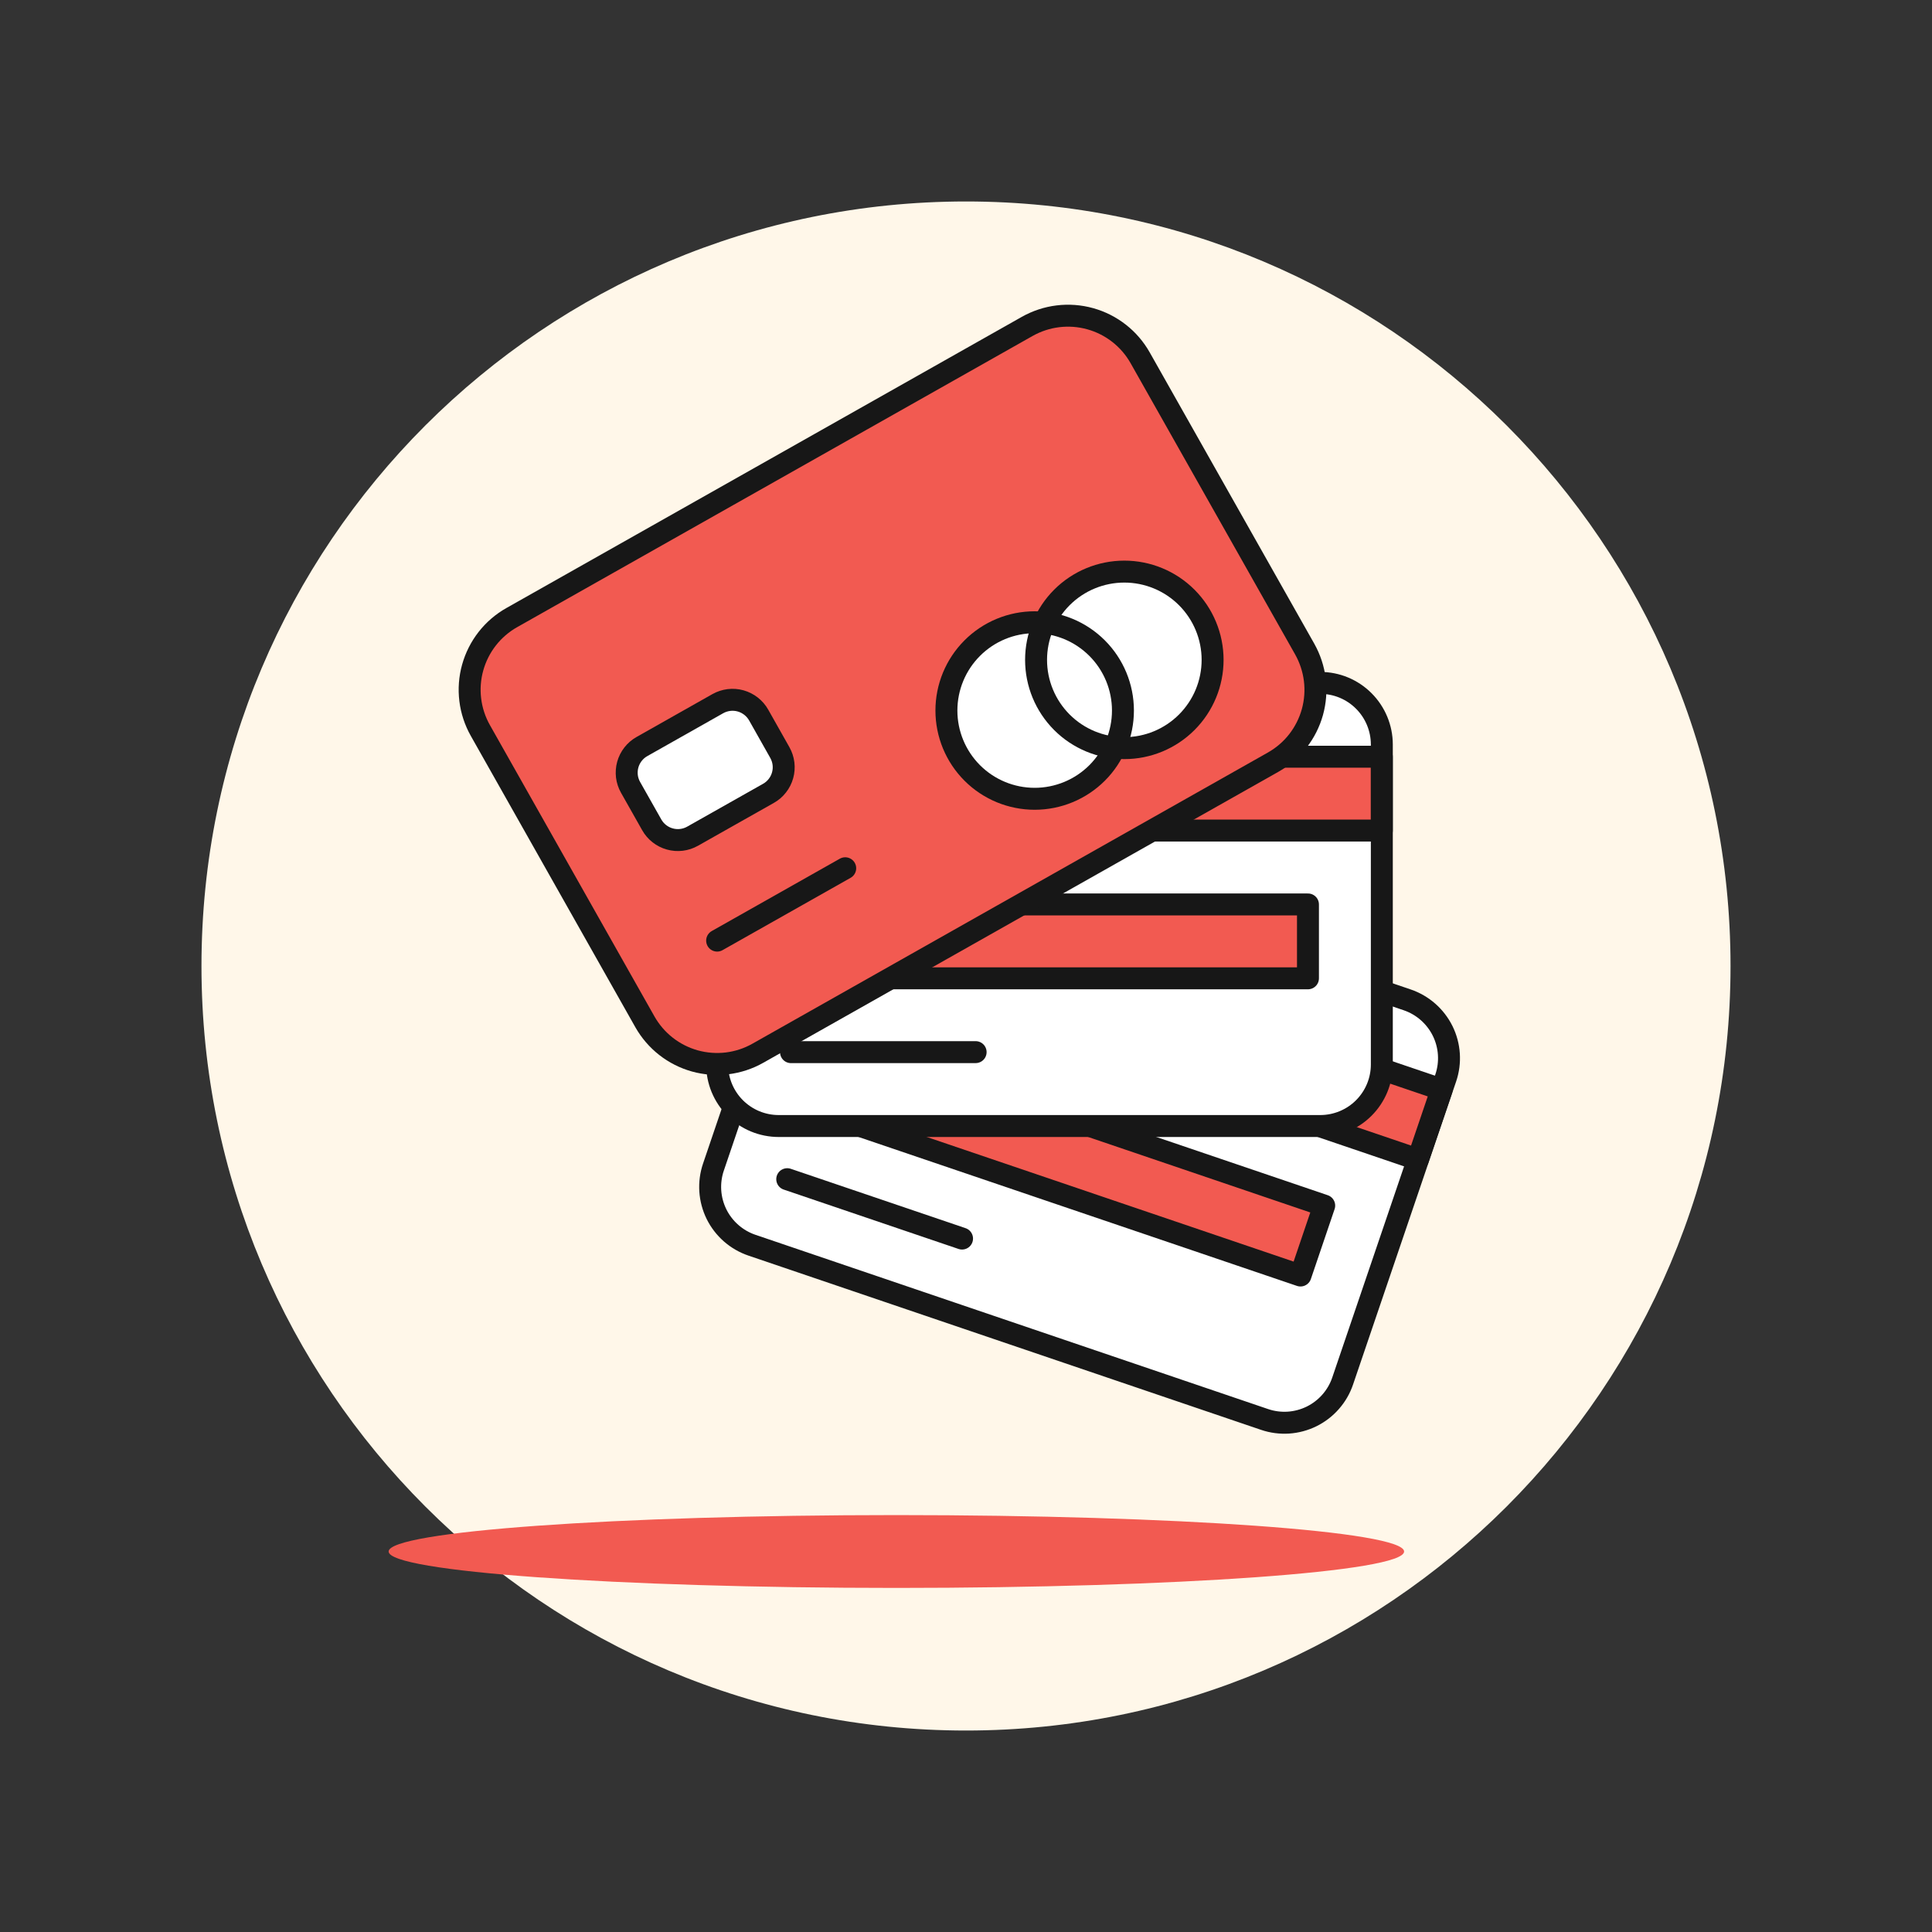 <svg width="64" height="64" viewBox="0 0 64 64" fill="none" xmlns="http://www.w3.org/2000/svg">
<rect x="0" y="0" width="64" height="64" fill="#333333" stroke="none"/>
<g id="Frame">
<path id="Vector" d="M32 57.326C45.987 57.326 57.326 45.987 57.326 32C57.326 18.013 45.987 6.674 32 6.674C18.013 6.674 6.674 18.013 6.674 32C6.674 45.987 18.013 57.326 32 57.326Z" fill="#FFF7E9"/>
<path id="Vector_2" d="M29.694 52.602C38.982 52.602 46.513 52.062 46.513 51.396C46.513 50.729 38.982 50.189 29.694 50.189C20.405 50.189 12.874 50.729 12.874 51.396C12.874 52.062 20.404 52.602 29.694 52.602Z" fill="#F25A51"/>
<g id="Group 25427">
<path id="Vector_3" d="M44.478 45.746C44.392 46 44.257 46.234 44.08 46.435C43.904 46.636 43.69 46.801 43.449 46.92C43.209 47.038 42.948 47.108 42.681 47.126C42.414 47.143 42.146 47.108 41.893 47.022L24.909 41.249C24.655 41.163 24.421 41.027 24.22 40.851C24.018 40.674 23.854 40.46 23.735 40.22C23.617 39.98 23.547 39.719 23.529 39.451C23.512 39.184 23.547 38.916 23.633 38.663L27.043 28.625C27.217 28.113 27.587 27.691 28.072 27.452C28.557 27.212 29.117 27.176 29.629 27.349L46.617 33.122C47.129 33.297 47.55 33.667 47.79 34.152C48.029 34.637 48.066 35.197 47.892 35.709L44.478 45.746Z" fill="white"/>
<path id="Vector_4" d="M29.627 27.349C29.114 27.175 28.554 27.212 28.069 27.451C27.584 27.69 27.214 28.112 27.04 28.624L23.63 38.661C23.543 38.918 23.507 39.19 23.526 39.46C23.545 39.73 23.618 39.995 23.741 40.236L41.623 31.424L29.627 27.349Z" fill="white"/>
<path id="Vector_5" d="M26.909 29.009L26.122 31.325L46.97 38.409L47.757 36.093L26.909 29.009V29.009Z" fill="white"/>
<path id="Vector_6" d="M26.078 39.062L31.869 41.029" stroke="#171717" stroke-width="0.727" stroke-linecap="round" stroke-linejoin="round"/>
<path id="Vector_7" d="M27.652 34.428L26.865 36.745L43.08 42.253L43.866 39.937L27.652 34.428Z" fill="#F25A51"/>
<path id="Vector_8" d="M44.478 45.746C44.392 46 44.257 46.234 44.08 46.435C43.904 46.636 43.69 46.801 43.449 46.92C43.209 47.038 42.948 47.108 42.681 47.126C42.414 47.143 42.146 47.108 41.893 47.022L24.909 41.249C24.655 41.163 24.421 41.027 24.22 40.851C24.018 40.674 23.854 40.46 23.735 40.22C23.617 39.98 23.547 39.719 23.529 39.451C23.512 39.184 23.547 38.916 23.633 38.663L27.043 28.625C27.217 28.113 27.587 27.691 28.072 27.452C28.557 27.212 29.117 27.176 29.629 27.349L46.617 33.122C47.129 33.297 47.55 33.667 47.79 34.152C48.029 34.637 48.066 35.197 47.892 35.709L44.478 45.746Z" stroke="#171717" stroke-width="0.727" stroke-linecap="round" stroke-linejoin="round"/>
<path id="Vector_9" d="M26.909 29.009L26.122 31.325L46.97 38.409L47.757 36.093L26.909 29.009V29.009Z" fill="#F25A51" stroke="#171717" stroke-width="0.727" stroke-linecap="round" stroke-linejoin="round"/>
<path id="Vector_10" d="M27.652 34.428L26.865 36.745L43.08 42.253L43.866 39.937L27.652 34.428Z" stroke="#171717" stroke-width="0.727" stroke-linecap="round" stroke-linejoin="round"/>
<path id="Vector_11" d="M45.775 35.262C45.775 35.803 45.56 36.321 45.178 36.703C44.796 37.086 44.277 37.3 43.737 37.301H25.796C25.528 37.301 25.262 37.248 25.015 37.146C24.768 37.044 24.543 36.893 24.353 36.704C24.164 36.515 24.014 36.29 23.911 36.042C23.809 35.795 23.756 35.53 23.756 35.262V24.661C23.757 24.12 23.972 23.602 24.354 23.219C24.736 22.837 25.255 22.622 25.796 22.622H43.736C44.277 22.622 44.795 22.837 45.177 23.22C45.559 23.602 45.774 24.12 45.775 24.661V35.262Z" fill="white"/>
<path id="Vector_12" d="M25.796 22.622C25.255 22.622 24.736 22.837 24.354 23.219C23.972 23.601 23.757 24.119 23.756 24.66V35.261C23.756 35.533 23.81 35.801 23.915 36.051C24.02 36.301 24.174 36.528 24.368 36.718L38.465 22.62L25.796 22.622Z" fill="white"/>
<path id="Vector_13" d="M45.774 25.068H23.756V27.514H45.774V25.068Z" fill="#F25A51"/>
<path id="Vector_14" d="M26.203 34.854L32.319 34.853" stroke="#171717" stroke-width="0.727" stroke-linecap="round" stroke-linejoin="round"/>
<path id="Vector_15" d="M43.328 29.961H26.203V32.408H43.328V29.961Z" fill="white"/>
<path id="Vector_16" d="M45.775 35.262C45.775 35.803 45.56 36.321 45.178 36.703C44.796 37.086 44.277 37.3 43.737 37.301H25.796C25.528 37.301 25.262 37.248 25.015 37.146C24.768 37.044 24.543 36.893 24.353 36.704C24.164 36.515 24.014 36.29 23.911 36.042C23.809 35.795 23.756 35.53 23.756 35.262V24.661C23.757 24.12 23.972 23.602 24.354 23.219C24.736 22.837 25.255 22.622 25.796 22.622H43.736C44.277 22.622 44.795 22.837 45.177 23.22C45.559 23.602 45.774 24.12 45.775 24.661V35.262Z" stroke="#171717" stroke-width="0.727" stroke-linecap="round" stroke-linejoin="round"/>
<path id="Vector_17" d="M45.774 25.068H23.756V27.514H45.774V25.068Z" stroke="#171717" stroke-width="0.727" stroke-linecap="round" stroke-linejoin="round"/>
<path id="Vector_18" d="M43.328 29.961H26.203V32.408H43.328V29.961Z" fill="#F25A51" stroke="#171717" stroke-width="0.727" stroke-linecap="round" stroke-linejoin="round"/>
<path id="Vector_19" d="M16.954 20.458L34.027 10.813C34.661 10.455 35.412 10.363 36.114 10.558C36.816 10.753 37.412 11.219 37.77 11.854L43.22 21.501C43.397 21.816 43.511 22.162 43.555 22.52C43.599 22.878 43.571 23.241 43.475 23.589C43.378 23.936 43.214 24.261 42.992 24.546C42.77 24.83 42.493 25.067 42.179 25.245L25.106 34.889C24.792 35.067 24.446 35.181 24.088 35.225C23.73 35.268 23.367 35.241 23.019 35.145C22.672 35.048 22.346 34.884 22.062 34.661C21.778 34.439 21.541 34.163 21.363 33.849L15.914 24.201C15.736 23.887 15.622 23.541 15.578 23.183C15.534 22.825 15.561 22.462 15.658 22.114C15.755 21.766 15.919 21.441 16.141 21.157C16.364 20.872 16.64 20.635 16.954 20.458L16.954 20.458Z" fill="#F25A51"/>
<path id="Vector_20" d="M23.756 31.159L27.999 28.762" stroke="#171717" stroke-width="0.727" stroke-linecap="round" stroke-linejoin="round"/>
<path id="Vector_21" d="M23.778 23.31L21.265 24.73C21.151 24.794 21.051 24.88 20.971 24.983C20.89 25.086 20.831 25.204 20.796 25.329C20.761 25.455 20.752 25.587 20.767 25.716C20.783 25.846 20.825 25.971 20.889 26.084L21.59 27.324C21.719 27.553 21.935 27.722 22.189 27.792C22.442 27.863 22.714 27.83 22.943 27.7L25.456 26.281C25.57 26.217 25.67 26.131 25.75 26.028C25.831 25.925 25.89 25.808 25.925 25.682C25.96 25.556 25.97 25.425 25.954 25.295C25.938 25.166 25.896 25.041 25.832 24.927L25.132 23.687C25.068 23.573 24.982 23.474 24.879 23.393C24.776 23.313 24.659 23.253 24.533 23.218C24.407 23.183 24.276 23.173 24.146 23.189C24.017 23.205 23.892 23.246 23.778 23.31Z" fill="white" stroke="#171717" stroke-width="0.727" stroke-linecap="round" stroke-linejoin="round"/>
<path id="Vector_22" d="M16.954 20.458L34.027 10.813C34.661 10.455 35.412 10.363 36.114 10.558C36.816 10.753 37.412 11.219 37.77 11.854L43.22 21.501C43.397 21.816 43.511 22.162 43.555 22.52C43.599 22.878 43.571 23.241 43.475 23.589C43.378 23.936 43.214 24.261 42.992 24.546C42.77 24.83 42.493 25.067 42.179 25.245L25.106 34.889C24.792 35.067 24.446 35.181 24.088 35.225C23.73 35.268 23.367 35.241 23.019 35.145C22.672 35.048 22.346 34.884 22.062 34.661C21.778 34.439 21.541 34.163 21.363 33.849L15.914 24.201C15.736 23.887 15.622 23.541 15.578 23.183C15.534 22.825 15.561 22.462 15.658 22.114C15.755 21.766 15.919 21.441 16.141 21.157C16.364 20.872 16.64 20.635 16.954 20.458L16.954 20.458Z" stroke="#171717" stroke-width="0.727" stroke-linecap="round" stroke-linejoin="round"/>
<path id="Vector_23" d="M34.275 26.461C35.05 26.461 35.794 26.153 36.343 25.605C36.891 25.057 37.199 24.313 37.199 23.537C37.199 22.762 36.891 22.018 36.343 21.47C35.794 20.921 35.05 20.613 34.275 20.613C33.499 20.613 32.755 20.921 32.207 21.47C31.659 22.018 31.351 22.762 31.351 23.537C31.351 24.313 31.659 25.057 32.207 25.605C32.755 26.153 33.499 26.461 34.275 26.461Z" fill="white"/>
<path id="Vector_24" d="M37.245 24.783C38.02 24.783 38.764 24.475 39.312 23.927C39.861 23.378 40.169 22.635 40.169 21.859C40.169 21.084 39.861 20.34 39.312 19.791C38.764 19.243 38.02 18.935 37.245 18.935C36.469 18.935 35.725 19.243 35.177 19.791C34.629 20.34 34.321 21.084 34.321 21.859C34.321 22.635 34.629 23.378 35.177 23.927C35.725 24.475 36.469 24.783 37.245 24.783Z" fill="white"/>
<path id="Vector_25" d="M34.698 23.298C34.927 23.702 35.248 24.046 35.635 24.301C36.023 24.556 36.466 24.715 36.927 24.765C37.122 24.344 37.214 23.883 37.195 23.419C37.176 22.955 37.048 22.503 36.819 22.099C36.591 21.695 36.27 21.351 35.883 21.096C35.495 20.84 35.052 20.681 34.591 20.631C34.395 21.052 34.303 21.513 34.322 21.977C34.341 22.441 34.47 22.894 34.698 23.298Z" fill="white"/>
<path id="Vector_26" d="M34.275 26.461C35.05 26.461 35.794 26.153 36.343 25.605C36.891 25.057 37.199 24.313 37.199 23.537C37.199 22.762 36.891 22.018 36.343 21.47C35.794 20.921 35.05 20.613 34.275 20.613C33.499 20.613 32.755 20.921 32.207 21.47C31.659 22.018 31.351 22.762 31.351 23.537C31.351 24.313 31.659 25.057 32.207 25.605C32.755 26.153 33.499 26.461 34.275 26.461Z" stroke="#171717" stroke-width="0.727" stroke-linecap="round" stroke-linejoin="round"/>
<path id="Vector_27" d="M37.245 24.783C38.02 24.783 38.764 24.475 39.312 23.927C39.861 23.378 40.169 22.635 40.169 21.859C40.169 21.084 39.861 20.34 39.312 19.791C38.764 19.243 38.02 18.935 37.245 18.935C36.469 18.935 35.725 19.243 35.177 19.791C34.629 20.34 34.321 21.084 34.321 21.859C34.321 22.635 34.629 23.378 35.177 23.927C35.725 24.475 36.469 24.783 37.245 24.783Z" stroke="#171717" stroke-width="0.727" stroke-linecap="round" stroke-linejoin="round"/>
</g>
</g>
</svg>
